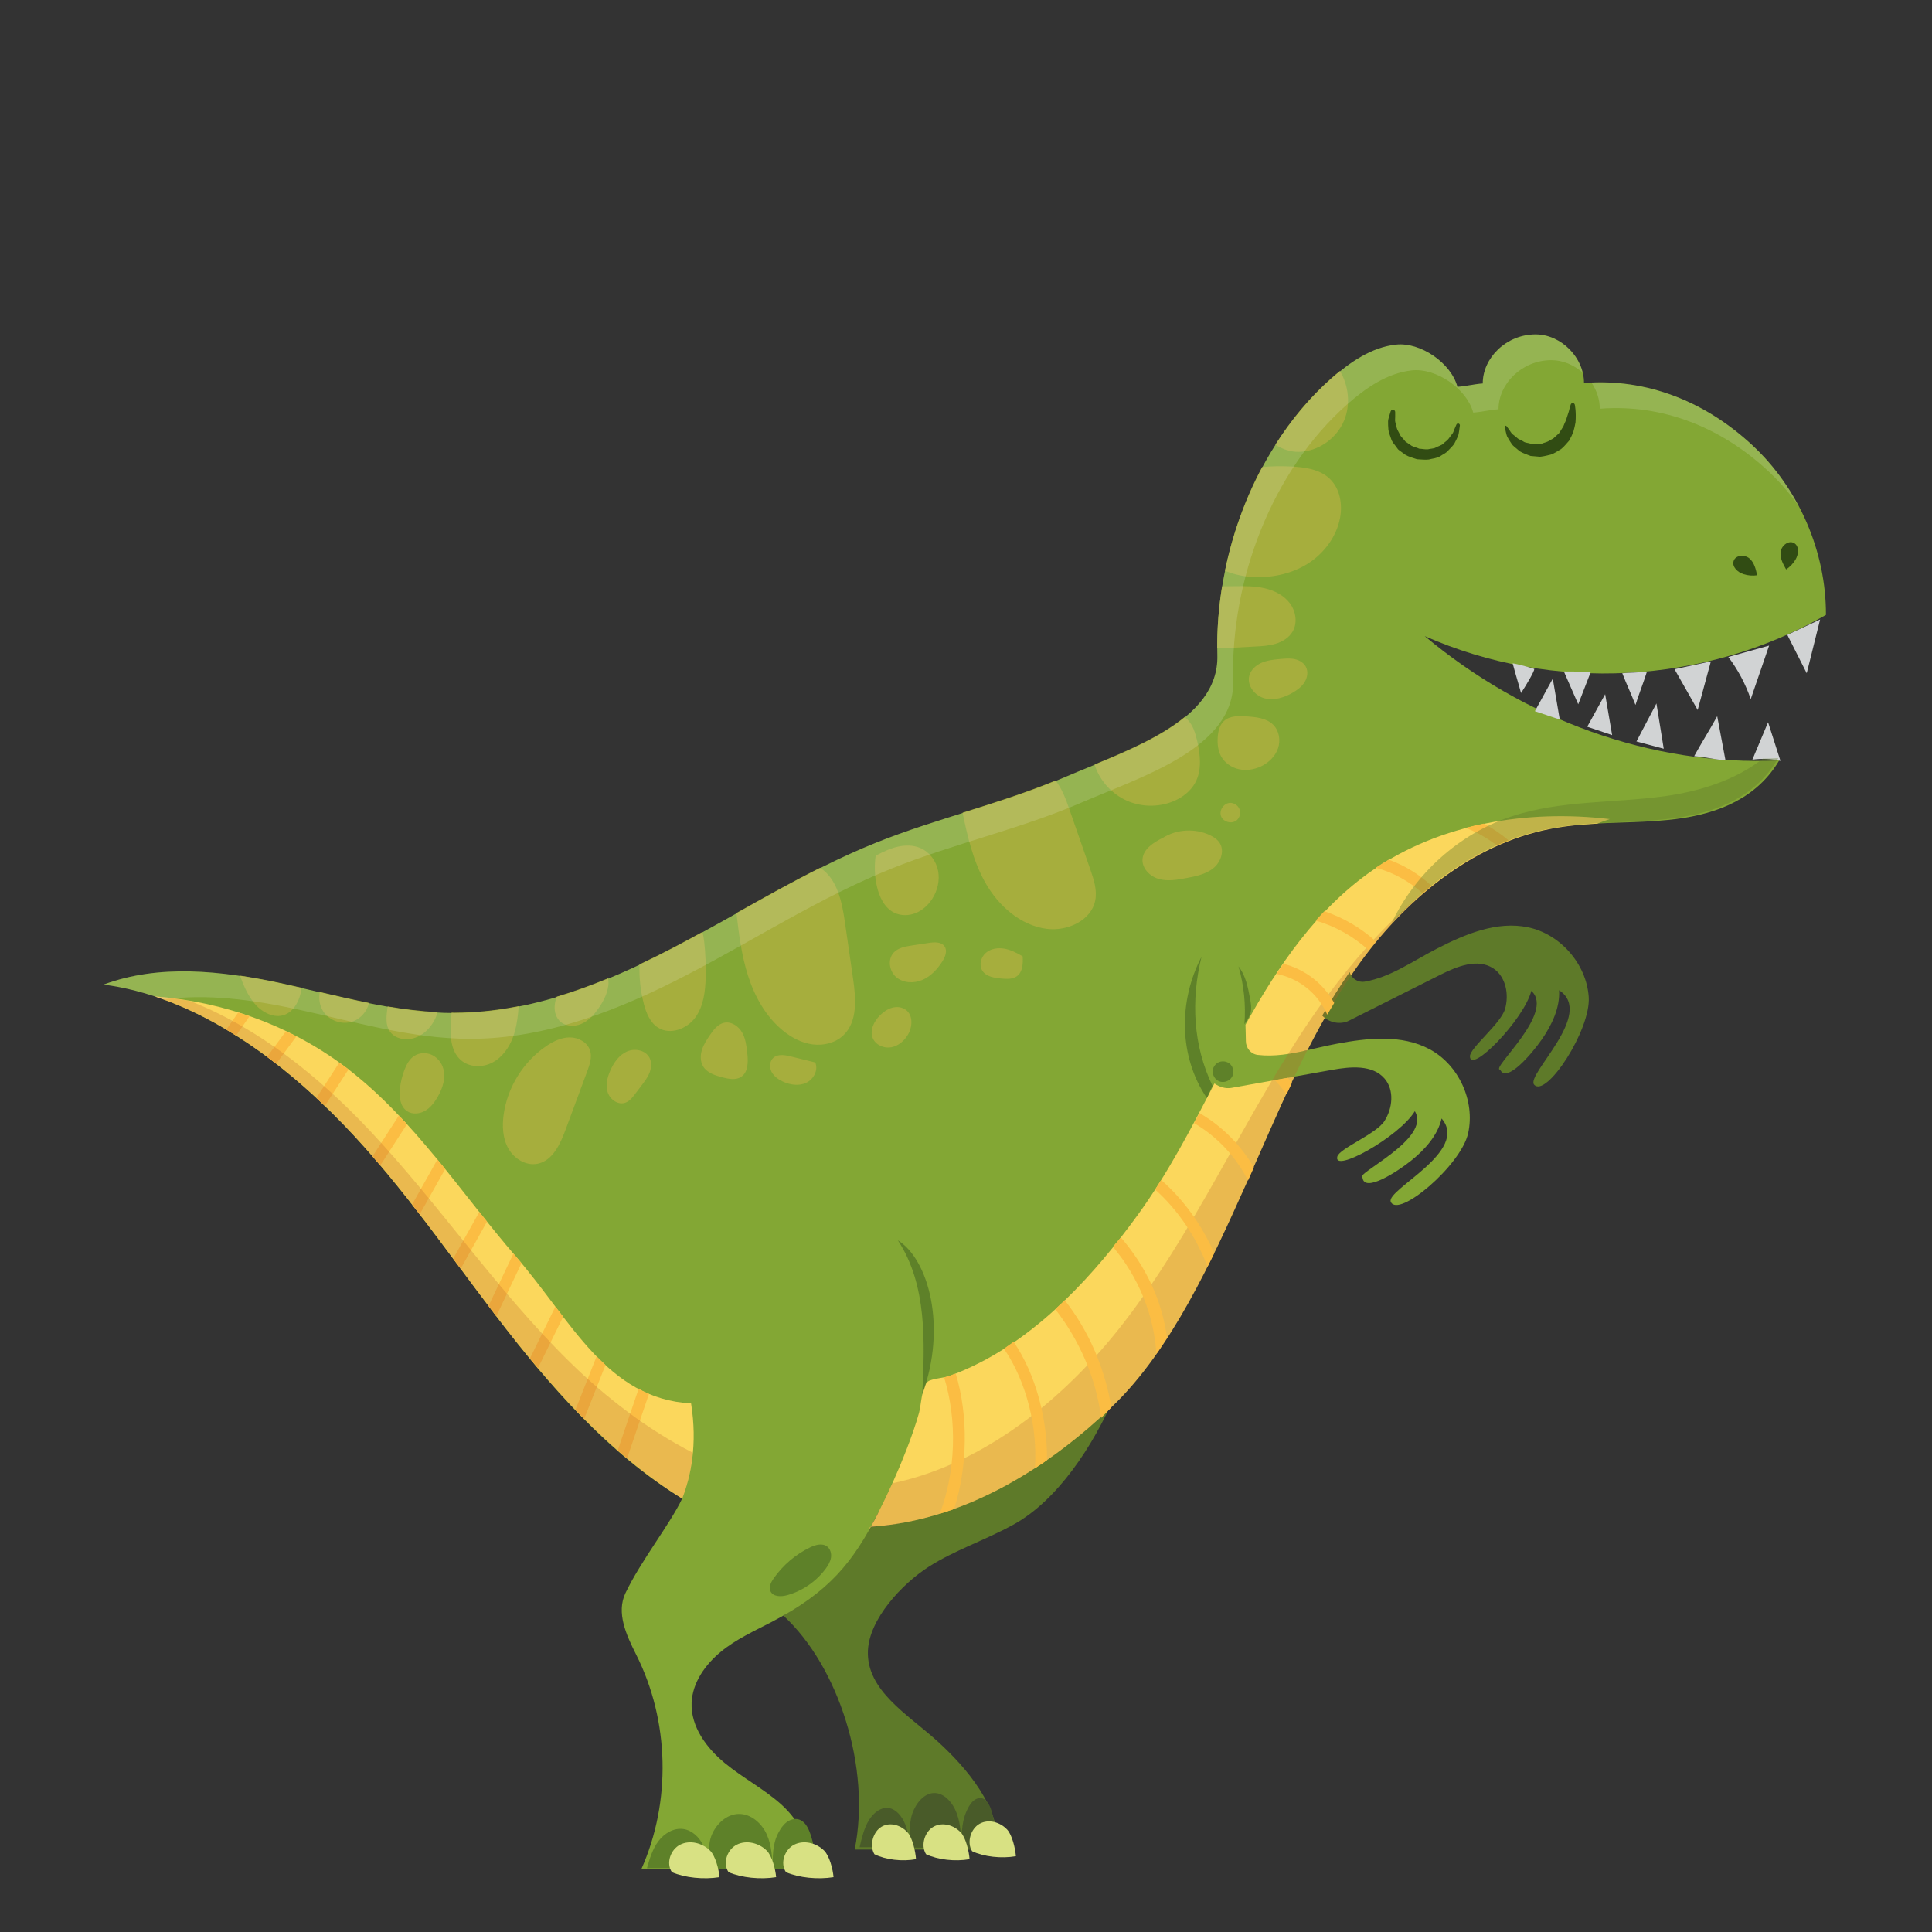 <?xml version="1.0" encoding="utf-8"?>
<!-- Generator: Adobe Illustrator 16.0.4, SVG Export Plug-In . SVG Version: 6.00 Build 0)  -->
<!DOCTYPE svg PUBLIC "-//W3C//DTD SVG 1.1//EN" "http://www.w3.org/Graphics/SVG/1.1/DTD/svg11.dtd">
<svg version="1.1" id="Layer_1" xmlns="http://www.w3.org/2000/svg" xmlns:xlink="http://www.w3.org/1999/xlink" x="0px" y="0px"
	 width="170px" height="170px" viewBox="0 0 170 170" enable-background="new 0 0 170 170" xml:space="preserve">
<rect x="0" y="0" width="170" height="170" fill="#333333" stroke="none"/>
<title>Artboard 9</title>
<g>
	<path fill="#5E7A29" d="M98.11,122.782c-5.104,5.058-13.217,11.103-21.543,11.567c-2.221,3.43-3.436,4.745-7.631,7.818
		c4.824,4.438,7.727,13.345,6.269,20.579H86.21c0.515-0.067,1.028-0.116,1.543-0.184c0.296-3.491-2.69-7.015-5.287-9.366
		c-2.597-2.353-6.238-4.442-6.097-7.943c0.113-2.79,2.983-5.867,5.331-7.379c2.281-1.468,5.001-2.354,7.492-3.731
		C93.036,132.019,96.173,127.28,98.11,122.782z"/>
	<path fill="#83A734" d="M125.36,55.97c11.259,4.965,24.647,4.283,35.308-1.865c0.019-5.585-2.392-11.137-6.485-14.937
		c-4.095-3.8-9.237-5.906-14.805-5.47c0.009-2.234-2.021-4.273-4.256-4.273c-2.592,0-4.661,2.086-4.651,4.32
		c-0.77,0.052-1.459,0.241-2.229,0.293c-0.556-2.096-3.251-3.946-5.405-3.712c-2.156,0.234-4.041,1.539-5.665,2.974
		c-6.663,5.885-10.281,15.479-10.053,24.366c0.151,5.882-7.986,8.377-13.39,10.705c-5.402,2.329-11.208,3.594-16.667,5.789
		c-6.245,2.511-11.936,6.196-17.908,9.302c-5.971,3.106-12.439,5.679-19.17,5.678c-5.223-0.002-10.302-1.552-15.411-2.638
		c-5.109-1.085-10.559-1.69-15.455,0.132c7.619,0.991,14.607,5.874,20.076,11.271c5.468,5.396,9.81,11.805,14.475,17.909
		c4.665,6.105,9.799,12.044,16.357,16.047c-1.073,2.257-3.623,5.455-4.988,8.309c-0.834,1.744,0.078,3.713,0.947,5.439
		c2.924,5.81,3.091,12.936,0.441,18.876h14.778c0.363-2.051-0.874-4.27-2.416-5.669c-1.542-1.398-3.427-2.369-5.031-3.695
		c-1.604-1.328-2.981-3.202-2.901-5.283c0.068-1.774,1.193-3.358,2.562-4.489c1.368-1.131,2.951-1.828,4.523-2.651
		c4.981-2.61,7.116-5.195,9.338-9.587c7.076,1.214,15.452-5.668,20.583-10.689s8.457-11.572,11.394-18.124
		c1.418-3.163,2.778-6.368,4.269-9.501c1.233-0.221,2.467-0.441,3.698-0.662c1.614-0.289,3.557-0.469,4.617,0.78
		c0.865,1.019,0.697,2.617-0.027,3.739c-0.724,1.124-3.938,2.397-4.137,3.104c-0.434,1.536,5.438-1.713,6.818-3.984
		c1.503,2.459-5.487,5.578-4.602,5.866c0.18,1.338,3.067-0.548,4.27-1.508c1.201-0.961,2.342-2.218,2.686-3.717
		c2.482,2.891-4.913,6.268-4.47,7.333c0.647,1.479,6.171-3.188,6.805-6.029c0.633-2.843-0.824-6.021-3.39-7.397
		c-2.456-1.316-5.438-0.994-8.178-0.48c-1.002,0.188-1.981,0.438-2.953,0.646c1.293-2.542,2.705-5.015,4.354-7.345
		c4.15-5.858,10.05-10.857,17.1-12.213c3.73-0.718,7.586-0.389,11.356-0.862c3.771-0.472,7.154-1.883,9.082-5.157
		C145.247,67.442,134.041,63.237,125.36,55.97z"/>
	<g>
		<path fill="#FBD75C" d="M108.357,95.724c-0.517,0.092-1.061-0.077-1.497-0.388c-2.038,3.944-4.089,7.896-6.698,11.499
			c-3.831,5.29-8.658,10.588-14.624,13.403c-0.657,0.311-1.328,0.593-2.01,0.844c-0.429,0.158-1.574,0.23-1.889,0.489
			c-0.547,0.452-0.575,2.038-0.772,2.748c-0.306,1.094-0.688,2.167-1.098,3.225c-0.734,1.896-1.57,3.756-2.489,5.568
			c-0.21,0.416-0.424,0.832-0.663,1.232c8.645-0.578,16.058-5.61,21.281-10.621c5.181-4.97,8.762-12.873,11.699-19.425
			c1.427-3.185,2.795-6.415,4.299-9.567C112.05,95.062,110.203,95.393,108.357,95.724z"/>
		<path fill="#FBD75C" d="M76.506,134.538c0.04-0.063,0.073-0.129,0.11-0.193c-0.017,0.001-0.033,0.004-0.049,0.005
			C76.54,134.41,76.502,134.521,76.506,134.538z"/>
		<path fill="#FBD75C" d="M120.797,76.563c-4.882,3.369-8.314,8.393-11.204,13.606c0.008,0.481,0.031,0.962,0.034,1.443
			c0.002,0.607,0.443,1.139,1.045,1.211c1.467,0.173,2.907-0.088,4.371-0.416c1.282-2.515,2.682-4.96,4.315-7.265
			c4.147-5.858,10.048-10.857,17.099-12.213c1.348-0.26,2.71-0.381,4.08-0.454c0.366-0.141,0.734-0.278,1.108-0.402
			C134.43,71.223,126.777,72.437,120.797,76.563z"/>
	</g>
	<path fill="#D1D3D4" d="M133.838,60.982c0.504-0.771,1.169-1.898,1.169-2.122c0.307,0.104-0.882-0.313-1.905-0.493
		C133.415,59.571,133.619,60.142,133.838,60.982z"/>
	<path fill="#D1D3D4" d="M137.608,59.084c0.347,0.795,0.799,1.827,1.263,2.886c0.371-0.957,0.741-1.914,1.113-2.871
		C139.191,59.094,138.399,59.089,137.608,59.084z"/>
	<path fill="#D1D3D4" d="M142.748,59.24c0.387,0.999,0.774,1.792,1.161,2.791c0.334-1.057,0.669-1.861,1.003-2.918
		C144.19,59.17,143.47,59.182,142.748,59.24z"/>
	<path fill="#D1D3D4" d="M150.543,58.195c-1.066,0.229-2.133,0.459-3.199,0.689c0.68,1.197,1.359,2.394,2.038,3.591
		C149.77,61.049,150.155,59.622,150.543,58.195z"/>
	<path fill="#D1D3D4" d="M152.079,57.808c0.846,1.122,1.516,2.378,1.971,3.708c0.539-1.57,1.078-3.139,1.617-4.709
		C154.471,57.14,153.276,57.474,152.079,57.808z"/>
	<path fill="#D1D3D4" d="M160.155,54.51c-0.962,0.451-1.923,0.902-2.885,1.354c0.568,1.125,1.137,2.25,1.706,3.376
		C159.369,57.663,159.762,56.086,160.155,54.51z"/>
	<path fill="#D1D3D4" d="M139.665,63.945c0.524-0.954,1.05-1.907,1.575-2.861c0.205,1.199,0.41,2.399,0.614,3.598
		C141.125,64.436,140.396,64.191,139.665,63.945z"/>
	<path fill="#D1D3D4" d="M135.056,62.578c0.525-0.954,1.05-1.907,1.575-2.861c0.206,1.199,0.411,2.398,0.616,3.597
		C136.518,63.069,135.786,62.823,135.056,62.578z"/>
	<path fill="#D1D3D4" d="M143.995,65.241c0.585-1.115,1.171-2.229,1.757-3.344c0.214,1.329,0.428,2.657,0.643,3.985
		C145.594,65.669,144.794,65.455,143.995,65.241z"/>
	<path fill="#D1D3D4" d="M149.072,66.537c0.666-1.216,1.336-2.253,2.028-3.518c0.242,1.294,0.486,2.587,0.728,3.881
		C150.91,66.84,149.991,66.596,149.072,66.537z"/>
	<path fill="#D1D3D4" d="M156.665,66.952c-0.808-0.185-1.648-0.223-2.469-0.11c0.46-1.097,0.92-2.194,1.38-3.292
		C155.939,64.684,156.303,65.818,156.665,66.952z"/>
	<path fill="#5E7A29" d="M134.439,81.592c-2.728-0.563-5.497,0.595-7.975,1.866c-2.154,1.106-4.081,2.521-6.377,2.917
		c-0.589,0.102-1.148-0.271-1.334-0.836c-0.859,1.24-1.657,2.517-2.406,3.822c0.566,0.625,1.591,0.831,2.345,0.453
		c2.683-1.349,5.366-2.697,8.049-4.046c1.464-0.736,3.275-1.461,4.647-0.565c1.119,0.73,1.413,2.31,1.039,3.592
		c-0.377,1.282-3.095,3.418-3.084,4.151c0.021,1.597,4.726-3.188,5.402-5.758c2.141,1.929-3.674,6.908-2.742,6.933
		c0.553,1.23,2.787-1.398,3.664-2.661s1.613-2.793,1.519-4.328c3.199,2.065-2.928,7.407-2.199,8.302
		c1.039,1.234,5.009-4.811,4.807-7.716S137.291,82.181,134.439,81.592z"/>
	<path fill="#FBD75C" d="M29.195,97.907c5.468,5.396,9.81,11.805,14.475,17.909c4.623,6.05,9.884,12.045,16.357,16.047
		c0.761-1.999,1.358-4.727,0.782-8.375c-7.428-0.403-10.524-7.269-15.39-12.896c-4.866-5.627-8.957-12.052-14.86-16.577
		c-4.86-3.726-10.843-5.882-16.946-6.34C19.477,89.606,24.82,93.589,29.195,97.907z"/>
	<path fill="#314C13" d="M122.765,36.263c0,0,0,0.153,0,0.421c0.008,0.127-0.034,0.309,0.012,0.468
		c0.053,0.156,0.092,0.322,0.127,0.502c0.042,0.18,0.182,0.37,0.269,0.569c0.084,0.21,0.288,0.349,0.422,0.542
		c0.021,0.024,0.11,0.139,0.075,0.09l0.546,0.375c0.242,0.124,0.441,0.14,0.659,0.252c0.254,0.008,0.513,0.073,0.761,0.055
		c0.224-0.061,0.539-0.059,0.683-0.15c0.231-0.129,0.565-0.21,0.688-0.363c0.146-0.148,0.33-0.245,0.448-0.406
		c0.112-0.167,0.235-0.312,0.339-0.45c0.103-0.137,0.124-0.287,0.18-0.397c0.1-0.232,0.177-0.41,0.177-0.41
		c0.034-0.081,0.129-0.118,0.209-0.083c0.067,0.029,0.104,0.099,0.096,0.167c0,0-0.022,0.16-0.061,0.44
		c-0.033,0.137-0.031,0.325-0.113,0.507c-0.085,0.18-0.175,0.393-0.299,0.615c-0.123,0.22-0.354,0.418-0.563,0.647
		c-0.222,0.249-0.454,0.316-0.695,0.49c-0.349,0.201-0.655,0.191-1.002,0.29c-0.339,0.042-0.69-0.013-1.04-0.025
		c-0.344-0.109-0.75-0.226-1.022-0.393l-0.535-0.387c-0.165-0.12-0.135-0.147-0.209-0.226c-0.182-0.275-0.436-0.498-0.509-0.794
		c-0.089-0.288-0.212-0.533-0.239-0.8c-0.023-0.271-0.036-0.518-0.03-0.728c0.004-0.208,0.078-0.343,0.104-0.478
		c0.079-0.256,0.123-0.403,0.123-0.403c0.032-0.109,0.147-0.17,0.257-0.137C122.708,36.091,122.765,36.175,122.765,36.263z"/>
	<path fill="#314C13" d="M132.555,37.493c0,0,0.098,0.119,0.249,0.335c0.079,0.101,0.153,0.257,0.279,0.375
		c0.135,0.104,0.28,0.208,0.414,0.332c0.122,0.131,0.363,0.188,0.536,0.304c0.177,0.138,0.424,0.123,0.634,0.197l0.193,0.054
		c-0.151-0.016-0.04-0.005-0.072-0.008l0.606-0.017c0.162,0.016,0.274-0.018,0.362-0.064c0.101-0.037,0.198-0.068,0.298-0.095
		c0.202-0.062,0.409-0.224,0.618-0.32c0.172-0.155,0.342-0.309,0.504-0.458c0.071-0.122,0.286-0.436,0.387-0.612
		c0.067-0.192,0.152-0.365,0.234-0.542c0.111-0.398,0.255-0.735,0.3-0.99c0.064-0.249,0.117-0.393,0.117-0.393
		c0.032-0.096,0.137-0.148,0.233-0.116c0.062,0.021,0.105,0.075,0.121,0.133c0,0,0.137,0.593,0.064,1.552
		c-0.037,0.25-0.106,0.533-0.188,0.826c-0.112,0.282-0.175,0.432-0.376,0.791c-0.22,0.244-0.437,0.526-0.709,0.741
		c-0.308,0.166-0.577,0.389-0.939,0.493c-0.353,0.071-0.802,0.217-1.062,0.168l-0.683-0.06l-0.274-0.104
		c-0.305-0.126-0.611-0.218-0.822-0.43c-0.224-0.198-0.451-0.333-0.593-0.566c-0.152-0.217-0.268-0.424-0.363-0.596
		c-0.08-0.173-0.092-0.332-0.132-0.458c-0.061-0.257-0.084-0.409-0.084-0.409c-0.007-0.045,0.024-0.087,0.07-0.095
		C132.509,37.458,132.538,37.471,132.555,37.493z"/>
	<path fill="#314C13" d="M153.42,50.523c0.385,0.121,0.796,0.155,1.194,0.097c-0.116-0.542-0.255-1.125-0.679-1.485
		c-0.423-0.359-1.22-0.304-1.389,0.224C152.379,49.875,152.904,50.36,153.42,50.523z"/>
	<path fill="#314C13" d="M157.991,49.239c-0.207,0.346-0.491,0.646-0.827,0.867c-0.274-0.482-0.557-1.011-0.48-1.56
		s0.708-1.038,1.187-0.758C158.337,48.062,158.268,48.774,157.991,49.239z"/>
	<path fill="#5E8129" d="M71.817,164.487c-0.001-1.057-0.175-2.114-0.513-3.116c-0.182-0.539-0.477-1.123-1.024-1.277
		c-0.372-0.106-0.782,0.025-1.087,0.264c-0.304,0.236-0.519,0.571-0.701,0.913c-0.552,1.037-0.497,2.162-0.505,3.338
		c-0.033-1.084-0.073-2.199-0.517-3.189c-0.443-0.988-1.396-1.832-2.48-1.807c-1.042,0.025-1.932,0.847-2.345,1.803
		c-0.413,0.958-0.226,2.085-0.22,3.127c-0.111-0.756-0.227-1.527-0.57-2.211s-0.958-1.275-1.714-1.39
		c-0.853-0.128-1.7,0.385-2.214,1.076c-0.516,0.691-0.764,1.54-1.002,2.369C61.863,164.333,66.877,164.54,71.817,164.487z"/>
	<path fill="#495B29" d="M87.718,162.645c0-1.057-0.142-2.114-0.416-3.116c-0.147-0.539-0.387-1.123-0.83-1.277
		c-0.303-0.106-0.635,0.025-0.882,0.262c-0.247,0.238-0.422,0.573-0.569,0.915c-0.449,1.037-0.403,2.162-0.41,3.338
		c-0.027-1.084-0.06-2.199-0.419-3.189c-0.36-0.988-1.133-1.832-2.012-1.807c-0.845,0.025-1.568,0.847-1.903,1.804
		c-0.335,0.957-0.184,2.084-0.179,3.126c-0.09-0.756-0.184-1.527-0.462-2.211c-0.277-0.684-0.776-1.275-1.39-1.39
		c-0.692-0.128-1.379,0.385-1.797,1.076s-0.619,1.54-0.812,2.369C79.643,162.49,83.711,162.697,87.718,162.645z"/>
	<g>
		<path fill="#A6AE3D" d="M45.135,91.272c0.325-0.875,0.432-1.812,0.508-2.743c-1.867,0.369-3.759,0.582-5.673,0.582
			c-0.079,0-0.156-0.008-0.234-0.009c-0.032,0.259-0.055,0.518-0.07,0.774c-0.069,1.218-0.03,2.613,0.894,3.411
			c0.742,0.641,1.892,0.665,2.76,0.212S44.795,92.191,45.135,91.272z"/>
		<path fill="#A6AE3D" d="M65.289,90.829c-0.319-0.548-0.949-0.967-1.569-0.837c-0.561,0.118-0.943,0.625-1.264,1.1
			c-0.276,0.409-0.551,0.829-0.696,1.301c-0.145,0.472-0.146,1.01,0.107,1.433c0.35,0.585,1.071,0.811,1.732,0.979
			c0.533,0.135,1.138,0.253,1.602-0.043c0.648-0.411,0.638-1.343,0.553-2.104C65.684,92.026,65.607,91.376,65.289,90.829z"/>
		<path fill="#A6AE3D" d="M48.827,88.327c-0.072,0.513,0.022,1.073,0.369,1.458c0.47,0.521,1.299,0.589,1.944,0.315
			c0.645-0.272,1.134-0.819,1.534-1.395c0.413-0.595,0.762-1.257,0.851-1.976c0.027-0.215,0.017-0.434-0.012-0.65
			c-1.485,0.615-2.995,1.161-4.525,1.618C48.917,87.903,48.856,88.112,48.827,88.327z"/>
		<path fill="#A6AE3D" d="M68.862,95.156c0.65,0.309,1.435,0.425,2.085,0.117c0.651-0.309,1.077-1.126,0.789-1.785
			c-0.719-0.178-1.437-0.354-2.156-0.532c-0.524-0.129-1.148-0.235-1.543,0.132c-0.322,0.299-0.348,0.827-0.149,1.218
			C68.087,94.697,68.465,94.969,68.862,95.156z"/>
		<path fill="#A6AE3D" d="M56.274,84.854c-0.041,1.166,0.082,2.337,0.375,3.465c0.213,0.821,0.561,1.68,1.284,2.122
			c1.058,0.646,2.528,0.087,3.254-0.917c0.727-1.004,0.878-2.308,0.908-3.546c0.025-1.042-0.019-2.084-0.132-3.12
			c-0.031-0.28-0.081-0.573-0.157-0.856c-0.884,0.485-1.771,0.966-2.666,1.431C58.198,83.924,57.241,84.398,56.274,84.854z"/>
		<path fill="#A6AE3D" d="M55.174,92.519c-0.693,0.304-1.16,0.973-1.466,1.665c-0.269,0.607-0.443,1.302-0.236,1.933
			c0.206,0.631,0.909,1.131,1.538,0.917c0.373-0.127,0.633-0.456,0.872-0.771c0.191-0.253,0.383-0.506,0.575-0.759
			c0.269-0.354,0.541-0.714,0.701-1.128c0.161-0.415,0.197-0.898-0.003-1.294C56.812,92.406,55.867,92.214,55.174,92.519z"/>
		<path fill="#A6AE3D" d="M34.077,88.805c-0.086,0.665-0.157,1.399,0.224,1.953c0.339,0.494,0.98,0.718,1.579,0.685
			c1.261-0.071,2.291-1.163,2.626-2.383c-1.472-0.078-2.935-0.252-4.391-0.503C34.103,88.64,34.087,88.723,34.077,88.805z"/>
		<path fill="#A6AE3D" d="M25.097,89.273c0.584-0.241,0.982-0.803,1.208-1.393c0.119-0.312,0.194-0.637,0.23-0.967
			c-0.658-0.151-1.317-0.299-1.976-0.439c-1.135-0.241-2.287-0.456-3.446-0.629c0.325,0.875,0.689,1.741,1.284,2.454
			C23.054,89.086,24.15,89.665,25.097,89.273z"/>
		<path fill="#A6AE3D" d="M112.222,39.123c0.602,0.406,1.337,0.645,2.06,0.635c1.703-0.022,3.318-1.164,3.98-2.733
			c0.591-1.403,0.421-3.074-0.359-4.381c-0.254,0.205-0.503,0.414-0.746,0.628C115.255,34.952,113.609,36.941,112.222,39.123z"/>
		<path fill="#A6AE3D" d="M51.923,92.438c-0.228-0.726-1.029-1.16-1.79-1.157c-0.761,0.004-1.477,0.359-2.104,0.791
			c-1.991,1.366-3.37,3.591-3.708,5.981c-0.145,1.022-0.095,2.113,0.413,3.012c0.507,0.897,1.556,1.54,2.567,1.336
			c1.319-0.268,1.987-1.71,2.455-2.973c0.64-1.724,1.279-3.447,1.918-5.172C51.891,93.672,52.11,93.033,51.923,92.438z"/>
		<path fill="#A6AE3D" d="M37.926,92.789c-0.471-0.193-1.036-0.158-1.464,0.116c-0.434,0.278-0.691,0.76-0.875,1.241
			c-0.198,0.521-0.331,1.064-0.396,1.617c-0.085,0.735,0.014,1.602,0.632,2.011c0.458,0.303,1.088,0.246,1.566-0.025
			c0.478-0.271,0.825-0.725,1.104-1.198c0.477-0.81,0.789-1.808,0.457-2.687C38.769,93.389,38.397,92.981,37.926,92.789z"/>
		<path fill="#A6AE3D" d="M31.068,89.868c0.688-0.256,1.222-0.879,1.394-1.594l0.003-0.029c-1.444-0.29-2.884-0.621-4.322-0.958
			C28.027,87.872,28.122,88.5,28.45,89C28.996,89.83,30.138,90.216,31.068,89.868z"/>
		<path fill="#A6AE3D" d="M107.886,57.026c0.854-0.046,1.707-0.092,2.562-0.138c0.613-0.033,1.235-0.067,1.825-0.25
			c0.589-0.182,1.148-0.529,1.463-1.06c0.45-0.761,0.295-1.783-0.235-2.491c-0.529-0.708-1.369-1.132-2.231-1.329
			c-0.862-0.196-1.756-0.187-2.64-0.176c-0.366,0.004-0.731,0.008-1.096,0.012c-0.294,1.815-0.439,3.64-0.428,5.443
			C107.366,57.048,107.631,57.04,107.886,57.026z"/>
		<path fill="#A6AE3D" d="M75.068,86.15c-0.242-1.68-0.484-3.359-0.727-5.039c-0.257-1.784-0.685-3.8-2.183-4.752
			c-2.489,1.248-4.922,2.612-7.356,3.978c0.214,1.853,0.444,3.714,1.009,5.49c0.591,1.856,1.578,3.636,3.09,4.864
			c0.754,0.612,1.648,1.084,2.611,1.208c0.964,0.123,2-0.134,2.701-0.805C75.471,89.89,75.317,87.874,75.068,86.15z"/>
		<path fill="#A6AE3D" d="M102.342,73.71c-0.812,0.408-1.729,0.966-1.809,1.872c-0.069,0.821,0.65,1.542,1.443,1.763
			c0.794,0.221,1.639,0.067,2.447-0.088c0.82-0.157,1.675-0.331,2.328-0.851s1.019-1.504,0.581-2.215
			c-0.202-0.329-0.541-0.55-0.893-0.714C105.148,72.872,103.557,72.963,102.342,73.71z"/>
		<path fill="#A6AE3D" d="M117.908,45.6c0.238-1.227,0-2.617-0.907-3.477c-0.884-0.838-2.192-1.017-3.408-1.075
			c-0.839-0.04-1.694-0.034-2.535,0.053c-1.524,2.844-2.622,5.949-3.271,9.119c0.741,0.311,1.555,0.492,2.345,0.543
			c1.696,0.109,3.443-0.238,4.889-1.132C116.467,48.734,117.583,47.269,117.908,45.6z"/>
		<path fill="#A6AE3D" d="M103.194,70.527c0.82-0.33,1.571-0.894,1.987-1.674c0.586-1.097,0.438-2.434,0.162-3.647
			c-0.158-0.689-0.369-1.404-0.869-1.904c-0.076-0.077-0.164-0.137-0.248-0.2c-2.132,1.741-5.13,3.021-7.903,4.159
			c0.023,0.075,0.039,0.153,0.064,0.227c0.475,1.303,1.493,2.397,2.759,2.962C100.413,71.016,101.907,71.044,103.194,70.527z"/>
		<path fill="#A6AE3D" d="M108.256,70.646c-0.561,0-1.011,0.654-0.813,1.177c0.199,0.523,0.969,0.713,1.39,0.343
			c0.261-0.232,0.36-0.632,0.235-0.959C108.943,70.879,108.604,70.646,108.256,70.646z"/>
		<path fill="#A6AE3D" d="M110.949,67.438c0.676-0.318,1.258-0.876,1.503-1.583c0.244-0.706,0.109-1.557-0.421-2.084
			c-0.588-0.585-1.491-0.676-2.318-0.734c-0.712-0.051-1.515-0.07-2.031,0.421c-0.374,0.358-0.5,0.905-0.533,1.423
			c-0.036,0.569,0.021,1.16,0.294,1.661c0.318,0.584,0.914,0.995,1.562,1.14C109.654,67.83,110.347,67.721,110.949,67.438z"/>
		<path fill="#A6AE3D" d="M111.247,61.438c0.85,0.233,1.763-0.054,2.522-0.501c0.407-0.239,0.797-0.534,1.039-0.939
			c0.244-0.404,0.314-0.936,0.086-1.348c-0.2-0.361-0.598-0.578-1.002-0.659c-0.405-0.081-0.822-0.043-1.233-0.005
			c-0.551,0.051-1.111,0.104-1.622,0.318c-0.509,0.214-0.969,0.618-1.11,1.152C109.701,60.308,110.398,61.204,111.247,61.438z"/>
		<path fill="#A6AE3D" d="M82.914,84.604c0.256-0.401,0.469-0.938,0.199-1.33c-0.282-0.411-0.886-0.381-1.379-0.306
			c-0.503,0.076-1.005,0.153-1.508,0.229c-0.573,0.087-1.193,0.198-1.589,0.623c-0.552,0.593-0.393,1.638,0.224,2.162
			c0.618,0.524,1.55,0.563,2.294,0.246C81.9,85.909,82.478,85.286,82.914,84.604z"/>
		<path fill="#A6AE3D" d="M86.75,83.841c-0.44,0.376-0.624,1.074-0.314,1.565c0.337,0.538,1.062,0.644,1.695,0.698
			c0.467,0.039,0.979,0.065,1.355-0.212c0.509-0.374,0.537-1.111,0.502-1.741c-0.499-0.292-1.023-0.569-1.594-0.673
			C87.822,83.374,87.191,83.464,86.75,83.841z"/>
		<path fill="#A6AE3D" d="M84.699,71.509c0.438,2.12,0.93,4.253,1.988,6.136c1.147,2.045,3.089,3.786,5.416,4.086
			c1.804,0.233,3.923-0.721,4.271-2.506c0.178-0.918-0.134-1.852-0.44-2.734c-0.608-1.749-1.218-3.497-1.826-5.246
			c-0.312-0.895-0.651-1.83-1.227-2.563C90.209,69.773,87.455,70.645,84.699,71.509z"/>
		<path fill="#A6AE3D" d="M77.154,77.968c0.209,0.95,0.674,1.933,1.552,2.353c0.58,0.276,1.276,0.263,1.871,0.021
			c0.595-0.241,1.09-0.695,1.44-1.233c0.475-0.729,0.693-1.639,0.525-2.493c-0.168-0.855-0.742-1.636-1.54-1.986
			c-0.633-0.278-1.361-0.277-2.035-0.119c-0.673,0.157-1.301,0.463-1.914,0.783C76.927,76.181,76.961,77.092,77.154,77.968z"/>
		<path fill="#A6AE3D" d="M78.4,92.154c0.638-0.106,1.176-0.569,1.5-1.129c0.396-0.683,0.448-1.676-0.177-2.158
			c-0.337-0.261-0.806-0.31-1.217-0.197c-0.411,0.111-0.771,0.368-1.073,0.668c-0.53,0.525-0.923,1.319-0.638,2.009
			C77.043,91.944,77.763,92.262,78.4,92.154z"/>
	</g>
	<g>
		<path fill="#FBBD43" d="M39.171,102.865c-0.227-0.28-0.455-0.562-0.684-0.839l-2.227,3.969c0.224,0.287,0.45,0.571,0.671,0.859
			L39.171,102.865z"/>
		<path fill="#FBBD43" d="M42.852,107.491c-0.227-0.282-0.452-0.565-0.677-0.849l-2.298,4.111c0.22,0.295,0.44,0.589,0.659,0.883
			L42.852,107.491z"/>
		<path fill="#FBBD43" d="M32.778,101.751c0.229,0.264,0.458,0.528,0.684,0.796l2.345-3.63c-0.234-0.256-0.471-0.508-0.708-0.758
			L32.778,101.751z"/>
		<path fill="#FBBD43" d="M52.497,119.348l-1.865,4.713c0.254,0.267,0.511,0.53,0.77,0.791l1.876-4.743
			C53.013,119.864,52.752,119.609,52.497,119.348z"/>
		<path fill="#FBBD43" d="M45.419,110.593c-0.082-0.096-0.162-0.192-0.244-0.287l-2.187,4.605c0.228,0.302,0.681,0.905,0.681,0.905
			l2.217-4.664C45.732,110.966,45.579,110.777,45.419,110.593z"/>
		<path fill="#FBBD43" d="M26.075,91.195c-0.302-0.156-0.606-0.311-0.914-0.456L23.5,92.993c0.27,0.2,0.536,0.403,0.801,0.608
			L26.075,91.195z"/>
		<path fill="#FBBD43" d="M19.917,90.594c0.288,0.171,0.574,0.349,0.858,0.528l1.179-1.699c-0.33-0.115-0.662-0.226-0.996-0.33
			L19.917,90.594z"/>
		<path fill="#FBBD43" d="M49.551,115.867c-0.228-0.295-0.454-0.594-0.682-0.895l-2.243,4.569c0.234,0.284,0.468,0.566,0.706,0.848
			L49.551,115.867z"/>
		<path fill="#FBBD43" d="M30.664,94.1c-0.036-0.027-0.069-0.057-0.105-0.084c-0.231-0.177-0.477-0.333-0.713-0.503l-2.007,3.098
			c0.25,0.232,0.499,0.465,0.744,0.7L30.664,94.1z"/>
		<path fill="#FBBD43" d="M57.105,122.651c-0.314-0.131-0.615-0.282-0.913-0.44l-1.842,5.421c0.272,0.238,0.548,0.47,0.824,0.701
			L57.105,122.651z"/>
	</g>
	<path fill="#5E8129" d="M81.151,122.703C81.066,122.866,81.139,122.735,81.151,122.703
		C81.158,122.683,81.143,122.722,81.151,122.703c2.185-5.953,0.556-11.896-2.149-13.567
		C81.597,113.062,81.368,118.164,81.151,122.703z"/>
	<path fill="#5E8129" d="M72.639,138.053c0.22-0.296,0.418-0.621,0.478-0.984c0.059-0.362-0.046-0.771-0.34-0.993
		c-0.424-0.318-1.028-0.145-1.505,0.086c-1.273,0.616-2.384,1.563-3.196,2.722c-0.233,0.333-0.448,0.757-0.282,1.126
		c0.222,0.497,0.926,0.502,1.452,0.358C70.59,140,71.804,139.17,72.639,138.053z"/>
	<path fill="#5E8129" d="M105.721,84.197c-2.041,3.898-1.996,8.785,0.474,12.425c0.165-0.362,0.33-0.724,0.495-1.086
		C104.98,92.008,104.786,88.003,105.721,84.197z"/>
	<g opacity="0.25">
		<path fill="#B86029" d="M50.14,119.852c-6.429-6.296-11.469-13.867-17.641-20.414c-4.472-4.744-9.8-9.029-15.8-11.365
			c-1.023-0.174-2.051-0.319-3.086-0.396c5.864,1.931,11.208,5.913,15.583,10.231c5.468,5.396,9.81,11.805,14.475,17.909
			c4.623,6.05,9.884,12.045,16.357,16.047c0.421-1.107,0.786-2.448,0.935-4.036C56.986,125.796,53.326,122.973,50.14,119.852z"/>
	</g>
	<g opacity="0.25">
		<path fill="#B86029" d="M76.506,134.538c0.04-0.063,0.073-0.129,0.11-0.193c-0.017,0.001-0.033,0.004-0.049,0.005
			C76.54,134.41,76.502,134.521,76.506,134.538z"/>
		<path fill="#B86029" d="M130.378,75.044c-6.586,3.645-11.877,9.722-16.039,16.127c-5.379,8.279-9.432,17.422-15.472,25.232
			c-5.151,6.659-12.251,12.417-20.35,14.115c-0.394,0.874-0.805,1.739-1.237,2.594c-0.21,0.416-0.424,0.832-0.663,1.232
			c8.645-0.578,16.058-5.61,21.281-10.621c5.181-4.97,8.762-12.873,11.699-19.425c2.936-6.552,5.611-13.297,9.762-19.156
			c2.904-4.103,6.672-7.78,11.088-10.083C130.422,75.057,130.401,75.049,130.378,75.044z"/>
	</g>
	<g>
		<path fill="#FBBD43" d="M88.34,118.677c1.999,2.912,2.969,6.935,2.725,10.53c0.357-0.269,0.711-0.454,1.06-0.73
			c0.055-3.555-0.975-7.543-2.938-10.414C88.905,118.274,88.623,118.479,88.34,118.677z"/>
		<path fill="#FBBD43" d="M116.786,89.279c0.2-0.345,0.406-0.685,0.613-1.026c-0.461-0.823-1.082-1.559-1.831-2.148
			c-0.781-0.615-1.686-1.053-2.64-1.303c-0.205,0.295-0.407,0.592-0.605,0.891c0.949,0.192,1.854,0.598,2.621,1.201
			C115.747,87.525,116.379,88.353,116.786,89.279z"/>
		<path fill="#FBBD43" d="M83.075,121.2c1.171,3.797,1.018,8.266-0.378,11.997c0.416-0.151,0.848-0.251,1.256-0.422
			c1.188-3.698,1.267-8.207,0.142-11.911C83.768,120.955,83.404,121.144,83.075,121.2z"/>
		<path fill="#FBBD43" d="M121.057,82.832c-1.303-1.183-2.862-2.093-4.533-2.649c-0.256,0.269-0.508,0.541-0.755,0.818
			c1.724,0.497,3.338,1.4,4.661,2.614C120.636,83.353,120.844,83.09,121.057,82.832z"/>
		<path fill="#FBBD43" d="M125.982,77.961c-1.09-1.017-2.385-1.812-3.789-2.319c-0.385,0.226-0.764,0.463-1.137,0.711
			c1.539,0.413,2.961,1.196,4.136,2.265C125.452,78.395,125.715,78.175,125.982,77.961z"/>
		<path fill="#FBBD43" d="M112.177,95.039c0.371,0.396,0.717,0.813,1.03,1.255c0.159-0.344,0.321-0.687,0.482-1.028
			c-0.117-0.15-0.252-0.285-0.375-0.43C112.936,94.903,112.557,94.972,112.177,95.039z"/>
		<path fill="#FBBD43" d="M105.543,97.938c-0.156,0.296-0.314,0.593-0.471,0.888c2.023,1.178,3.692,2.963,4.742,5.054
			c0.172-0.385,0.344-0.771,0.515-1.157C109.181,100.751,107.517,99.078,105.543,97.938z"/>
		<path fill="#FBBD43" d="M92.857,115.207c2.097,2.676,3.591,6.045,4.035,9.561c0.307-0.312,0.604-0.622,0.895-0.93
			c-0.57-3.476-2.008-6.778-4.104-9.432C93.447,114.674,93.1,114.942,92.857,115.207z"/>
		<path fill="#FBBD43" d="M130.559,72.471c-0.534,0.108-1.065,0.235-1.593,0.372c0.983,0.379,1.911,0.909,2.75,1.554
			c0.347-0.153,0.695-0.299,1.049-0.434C132.083,73.389,131.347,72.884,130.559,72.471z"/>
		<path fill="#FBBD43" d="M97.924,109.704c2.237,2.646,3.615,5.992,3.829,9.407c0.326-0.408,0.621-0.997,0.934-1.417
			c-0.448-3.284-1.867-6.273-4.061-8.81C98.398,109.151,98.163,109.425,97.924,109.704z"/>
		<path fill="#FBBD43" d="M102.174,103.83c-0.179,0.287-0.349,0.556-0.532,0.839c2.029,1.81,3.651,4.25,4.61,6.788
			c0.206-0.386,0.389-0.803,0.588-1.192C105.788,107.844,104.167,105.571,102.174,103.83z"/>
	</g>
	<path fill="#5E8129" d="M108.415,94.742c0.193-0.347,0.124-0.82-0.159-1.098c-0.284-0.278-0.758-0.336-1.102-0.135
		c-0.224,0.13-0.385,0.359-0.435,0.613c-0.082,0.422,0.18,0.885,0.583,1.032C107.707,95.303,108.204,95.117,108.415,94.742z"/>
	<g opacity="0.38">
		<path fill="#5E7A29" d="M156.472,66.712c-0.456,0.027-0.911,0.033-1.367,0.044c-2.372,1.883-5.579,2.886-8.646,3.304
			c-4.5,0.614-9.165,0.35-13.476,1.78c-4.601,1.527-8.491,5.037-10.55,9.42c3.711-4.036,8.349-7.204,13.671-8.292
			c3.723-0.761,7.582-0.478,11.347-0.993C151.215,71.459,154.582,70.009,156.472,66.712z"/>
	</g>
	<path fill="#5E8129" d="M109.996,87.881c0.07,0.389,0.142,0.789,0.058,1.175c-0.086,0.392-0.322,0.73-0.555,1.058
		c0.135-1.707-0.045-3.438-0.522-5.082C109.61,85.83,109.812,86.879,109.996,87.881z"/>
	<g opacity="0.15">
		<path fill="#FFFFFF" d="M140.765,35.964c5.569-0.436,10.712,1.671,14.805,5.469c1.003,0.93,1.902,1.966,2.691,3.081
			c-1.056-1.991-2.426-3.813-4.078-5.346c-3.932-3.65-8.833-5.729-14.147-5.503C140.493,34.345,140.77,35.141,140.765,35.964z"/>
		<path fill="#FFFFFF" d="M25.962,88.77c5.109,1.086,10.188,2.636,15.411,2.637c6.73,0.002,13.199-2.572,19.17-5.678
			c5.971-3.106,11.663-6.791,17.907-9.302c5.459-2.195,11.265-3.459,16.668-5.789s13.538-4.823,13.388-10.705
			c-0.229-8.887,3.39-18.48,10.052-24.367c1.626-1.435,3.512-2.739,5.666-2.974c2.155-0.234,4.85,1.617,5.405,3.712
			c0.769-0.053,1.459-0.241,2.229-0.293c-0.011-2.233,2.06-4.32,4.65-4.32c1.021,0,1.996,0.429,2.758,1.104
			c-0.445-1.851-2.219-3.37-4.146-3.37c-2.592,0-4.661,2.086-4.651,4.32c-0.77,0.052-1.459,0.241-2.229,0.293
			c-0.557-2.096-3.251-3.946-5.405-3.712c-2.155,0.234-4.041,1.539-5.665,2.974c-6.663,5.885-10.281,15.479-10.053,24.366
			c0.151,5.882-7.986,8.377-13.39,10.705c-5.402,2.329-11.208,3.594-16.667,5.789c-6.245,2.511-11.937,6.196-17.908,9.302
			c-5.971,3.106-12.44,5.679-19.17,5.678c-5.223-0.002-10.302-1.552-15.411-2.638c-5.109-1.085-10.559-1.69-15.455,0.132
			c1.794,0.233,3.552,0.688,5.264,1.31C18.187,87.425,22.168,87.963,25.962,88.77z"/>
	</g>
	<path fill="#D8E183" d="M59.124,164.736c-0.541-0.785-0.127-1.99,0.724-2.42c0.851-0.431,1.95-0.151,2.628,0.518
		c0.479,0.472,0.78,1.669,0.832,2.339C61.927,165.395,60.262,165.228,59.124,164.736z"/>
	<path fill="#D8E183" d="M64.108,164.736c-0.541-0.785-0.127-1.99,0.724-2.42c0.851-0.431,1.95-0.151,2.628,0.518
		c0.479,0.472,0.78,1.669,0.832,2.339C66.911,165.395,65.246,165.228,64.108,164.736z"/>
	<path fill="#D8E183" d="M69.161,164.736c-0.541-0.785-0.128-1.99,0.723-2.42c0.852-0.431,1.95-0.151,2.629,0.518
		c0.479,0.472,0.78,1.669,0.831,2.339C71.963,165.395,70.298,165.228,69.161,164.736z"/>
	<path fill="#D8E183" d="M76.941,163.157c-0.473-0.785-0.112-1.991,0.633-2.422c0.745-0.43,1.706-0.15,2.3,0.52
		c0.419,0.472,0.682,1.668,0.728,2.338C79.393,163.816,77.936,163.648,76.941,163.157z"/>
	<path fill="#D8E183" d="M81.484,163.157c-0.495-0.785-0.117-1.991,0.662-2.422c0.779-0.43,1.785-0.15,2.407,0.52
		c0.438,0.472,0.714,1.668,0.761,2.338C84.049,163.816,82.525,163.648,81.484,163.157z"/>
	<path fill="#D8E183" d="M85.538,162.894c-0.498-0.785-0.118-1.99,0.666-2.42c0.783-0.431,1.794-0.151,2.419,0.518
		c0.44,0.472,0.718,1.668,0.766,2.339C88.118,163.552,86.584,163.385,85.538,162.894z"/>
</g>
</svg>
